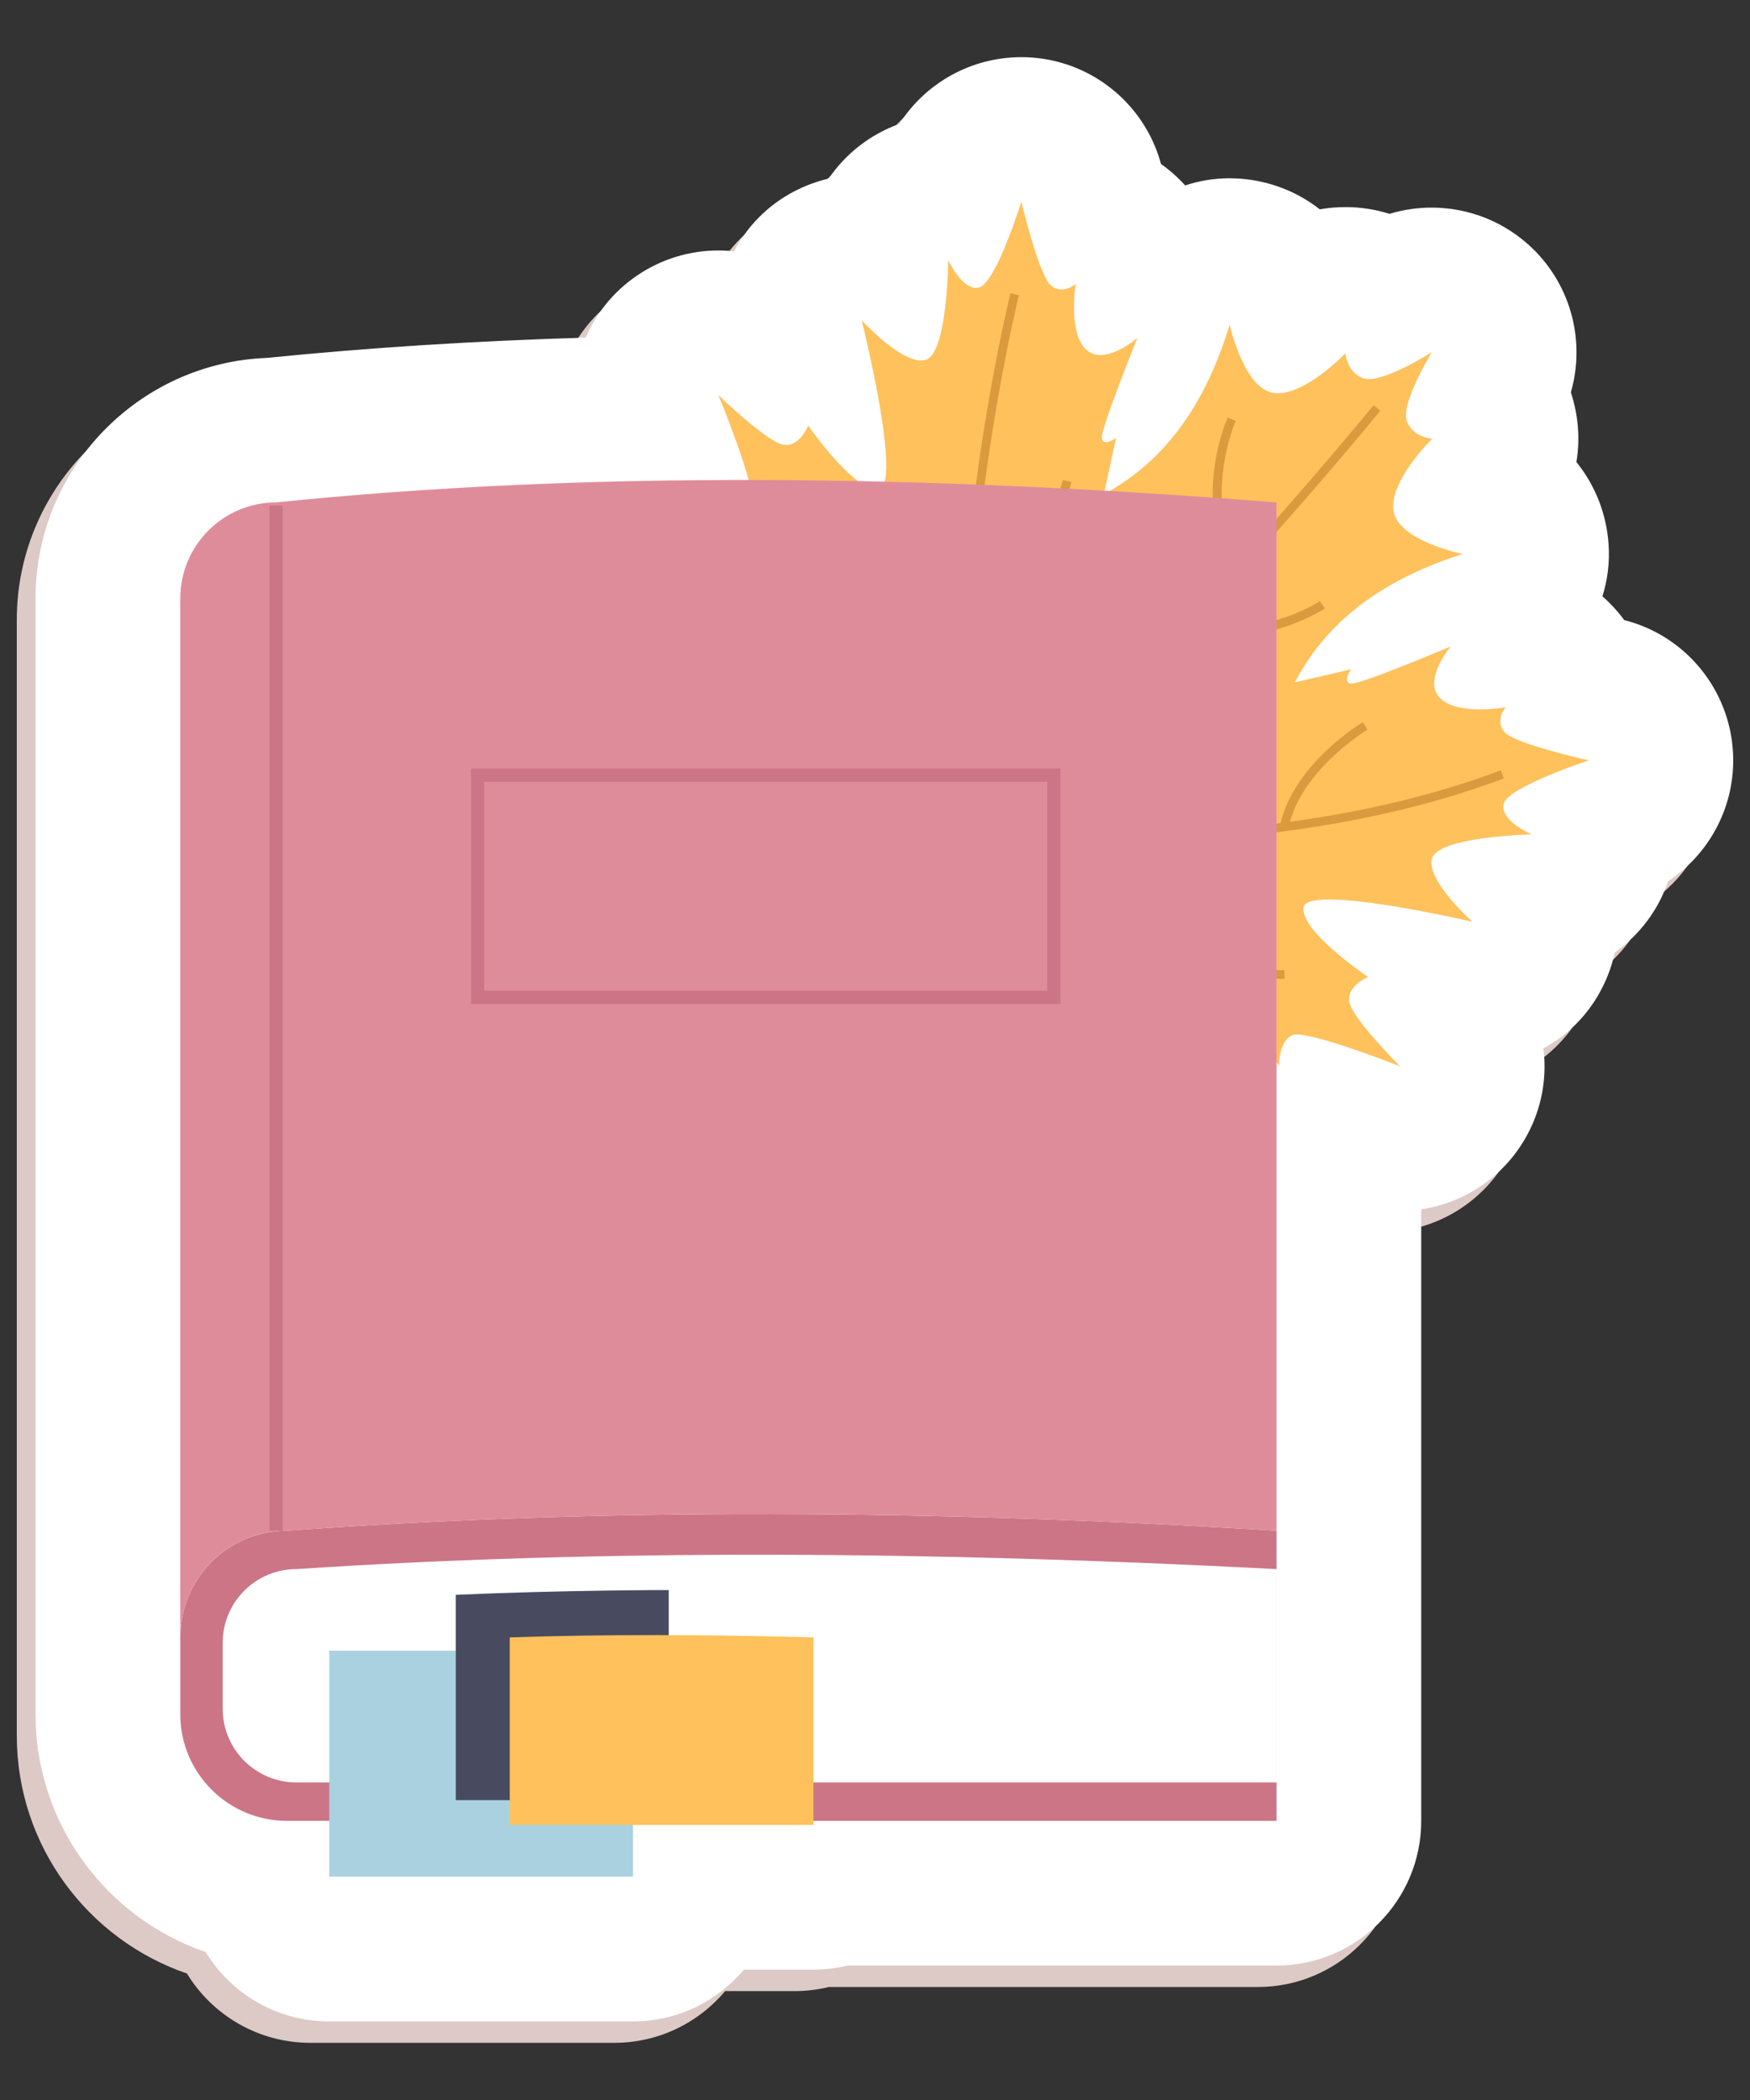 <svg width="30" height="36" viewBox="0 0 30 36" fill="none" xmlns="http://www.w3.org/2000/svg">
<rect x="0" y="0" width="30" height="36" fill="#333333" stroke="none"/>
<path d="M27.523 10.998C27.412 10.847 27.286 10.71 27.148 10.59C27.237 10.31 27.275 10.01 27.255 9.704C27.219 9.169 27.02 8.679 26.703 8.289C26.768 7.898 26.738 7.489 26.607 7.094C26.854 6.237 26.624 5.29 25.964 4.64C25.486 4.169 24.857 3.926 24.222 3.926C23.979 3.926 23.736 3.962 23.5 4.034C23.25 3.956 22.995 3.917 22.744 3.917C22.595 3.917 22.448 3.931 22.303 3.957C21.909 3.646 21.416 3.455 20.881 3.427C20.839 3.425 20.797 3.424 20.756 3.424C20.492 3.424 20.237 3.467 19.996 3.547C19.874 3.411 19.735 3.288 19.582 3.178C19.298 2.131 18.363 1.386 17.272 1.349C17.244 1.348 17.215 1.347 17.187 1.347C16.328 1.347 15.545 1.79 15.096 2.492C14.595 2.671 14.175 3.004 13.884 3.429C13.68 3.477 13.478 3.551 13.284 3.653C12.836 3.89 12.487 4.251 12.261 4.676C12.173 4.667 12.083 4.662 11.994 4.662C11.509 4.662 11.022 4.803 10.598 5.092C10.198 5.364 9.9 5.736 9.718 6.156C7.819 6.212 5.992 6.328 4.261 6.503C2.057 6.584 0.288 8.402 0.288 10.627V28.437V29.753C0.288 31.642 1.51 33.251 3.205 33.832C3.64 34.545 4.426 35.02 5.323 35.02H10.529C11.293 35.02 11.976 34.675 12.431 34.133H13.624C13.826 34.133 14.022 34.108 14.21 34.063H21.562C22.932 34.063 24.043 32.952 24.043 31.581V30.924V27.267V26.609V21.099C24.722 20.997 25.349 20.616 25.748 20.01C26.082 19.502 26.209 18.91 26.138 18.341C26.56 18.109 26.916 17.754 27.145 17.302C27.244 17.106 27.316 16.902 27.361 16.696C27.78 16.399 28.105 15.975 28.276 15.474C28.996 14.998 29.433 14.169 29.387 13.276C29.332 12.187 28.574 11.265 27.523 10.998Z" fill="#DDCAC6"/>
<path d="M26.252 14.303C26.252 14.303 25.706 14.067 25.776 13.779C25.846 13.492 27.232 13.035 27.232 13.035C27.232 13.035 25.969 12.755 25.792 12.553C25.616 12.351 25.81 12.126 25.81 12.126C25.81 12.126 24.987 12.274 24.684 11.967C24.382 11.66 24.867 11.083 24.867 11.083C24.867 11.083 23.322 11.739 23.161 11.719C23 11.699 23.16 11.475 23.16 11.475L22.195 11.699C22.797 10.552 23.824 9.898 25.07 9.497C25.07 9.497 23.966 9.272 23.888 8.759C23.809 8.246 24.551 7.521 24.551 7.521C24.551 7.521 24.203 7.502 24.112 7.199C24.021 6.897 24.544 6.04 24.544 6.04C24.544 6.04 23.696 6.577 23.392 6.49C23.087 6.404 23.064 6.056 23.064 6.056C23.064 6.056 22.35 6.809 21.836 6.738C21.322 6.667 21.079 5.567 21.079 5.567C20.709 6.782 20.096 7.793 19.021 8.418C18.993 8.416 18.964 8.415 18.936 8.413L19.132 7.508C19.132 7.508 18.91 7.672 18.888 7.511C18.865 7.35 19.497 5.795 19.497 5.795C19.497 5.795 18.927 6.289 18.616 5.991C18.304 5.694 18.44 4.868 18.44 4.868C18.44 4.868 18.217 5.066 18.013 4.892C17.808 4.719 17.509 3.46 17.509 3.46C17.509 3.46 17.073 4.853 16.787 4.928C16.5 5.002 16.256 4.46 16.256 4.46C16.256 4.46 16.245 6.076 15.862 6.172C15.48 6.269 14.774 5.494 14.774 5.494C14.774 5.494 15.323 7.7 15.165 8.258C15.014 8.254 14.864 8.252 14.714 8.249C14.31 7.957 13.854 7.296 13.854 7.296C13.854 7.296 13.707 7.674 13.426 7.625C13.145 7.576 12.316 6.775 12.316 6.775C12.316 6.775 12.691 7.681 12.834 8.229C10.042 8.227 7.337 8.347 4.736 8.613C3.828 8.613 3.091 9.35 3.091 10.259V28.069V29.385C3.091 30.395 3.909 31.214 4.919 31.214H5.644V32.171H10.85V31.284H13.945V31.214H21.883V30.556V26.899V26.241V18.217C21.911 18.245 21.927 18.262 21.927 18.262C21.927 18.262 21.918 17.848 22.154 17.745C22.39 17.641 23.997 18.278 23.997 18.278C23.997 18.278 23.184 17.461 23.131 17.181C23.077 16.901 23.453 16.748 23.453 16.748C23.453 16.748 22.304 15.983 22.345 15.56C22.386 15.137 25.241 15.801 25.241 15.801C25.241 15.801 24.455 15.107 24.546 14.723C24.636 14.339 26.252 14.303 26.252 14.303Z" fill="white"/>
<path d="M17.509 3.46C17.509 3.46 17.808 4.719 18.012 4.892C18.075 4.945 18.139 4.964 18.198 4.964C18.332 4.964 18.44 4.868 18.44 4.868C18.44 4.868 18.303 5.694 18.615 5.991C18.688 6.06 18.774 6.087 18.863 6.087C19.16 6.087 19.497 5.795 19.497 5.795C19.497 5.795 18.865 7.35 18.887 7.511C18.895 7.564 18.924 7.581 18.959 7.581C19.032 7.581 19.131 7.508 19.131 7.508L18.935 8.413C18.964 8.415 18.992 8.417 19.021 8.418C20.096 7.793 20.709 6.782 21.079 5.567C21.079 5.567 21.321 6.667 21.836 6.738C21.859 6.741 21.882 6.743 21.906 6.743C22.413 6.743 23.063 6.056 23.063 6.056C23.063 6.056 23.087 6.404 23.391 6.49C23.414 6.497 23.44 6.5 23.468 6.5C23.817 6.5 24.544 6.04 24.544 6.04C24.544 6.04 24.02 6.897 24.111 7.199C24.203 7.502 24.551 7.521 24.551 7.521C24.551 7.521 23.809 8.246 23.888 8.759C23.966 9.272 25.07 9.497 25.07 9.497C23.824 9.898 22.797 10.552 22.195 11.699L23.16 11.475C23.16 11.475 23 11.699 23.161 11.719C23.163 11.719 23.166 11.719 23.169 11.719C23.368 11.719 24.866 11.083 24.866 11.083C24.866 11.083 24.382 11.66 24.684 11.967C24.838 12.123 25.126 12.162 25.372 12.162C25.61 12.162 25.81 12.126 25.81 12.126C25.81 12.126 25.616 12.351 25.792 12.553C25.969 12.755 27.232 13.035 27.232 13.035C27.232 13.035 25.846 13.492 25.776 13.779C25.706 14.067 26.252 14.303 26.252 14.303C26.252 14.303 24.636 14.339 24.546 14.723C24.455 15.107 25.24 15.801 25.24 15.801C25.24 15.801 23.598 15.419 22.787 15.419C22.529 15.419 22.355 15.457 22.345 15.56C22.304 15.983 23.453 16.748 23.453 16.748C23.453 16.748 23.077 16.901 23.131 17.181C23.184 17.461 23.997 18.278 23.997 18.278C23.997 18.278 22.622 17.733 22.229 17.733C22.197 17.733 22.172 17.737 22.154 17.745C21.918 17.848 21.927 18.262 21.927 18.262C21.927 18.262 21.91 18.245 21.883 18.217V26.241V26.899V30.556V31.214H13.945V31.284H10.85V32.171H5.644V31.214H4.919C3.909 31.214 3.091 30.395 3.091 29.385V28.069V10.259C3.091 9.35 3.827 8.613 4.736 8.613C7.315 8.349 9.996 8.229 12.763 8.229C12.786 8.229 12.81 8.229 12.834 8.229C12.691 7.681 12.316 6.775 12.316 6.775C12.316 6.775 13.145 7.576 13.426 7.625C13.443 7.628 13.46 7.63 13.476 7.63C13.724 7.63 13.854 7.296 13.854 7.296C13.854 7.296 14.31 7.957 14.713 8.249C14.864 8.252 15.014 8.254 15.165 8.258C15.323 7.7 14.773 5.494 14.773 5.494C14.773 5.494 15.399 6.181 15.792 6.181C15.816 6.181 15.84 6.178 15.862 6.172C16.244 6.076 16.255 4.46 16.255 4.46C16.255 4.46 16.47 4.935 16.732 4.935C16.75 4.935 16.768 4.932 16.787 4.928C17.073 4.853 17.509 3.46 17.509 3.46ZM17.508 0.98C16.649 0.98 15.866 1.422 15.418 2.124C14.916 2.304 14.496 2.636 14.206 3.061C14.001 3.109 13.799 3.184 13.605 3.286C13.157 3.522 12.808 3.883 12.583 4.309C12.494 4.299 12.405 4.294 12.315 4.294C11.83 4.294 11.343 4.436 10.919 4.725C10.52 4.997 10.221 5.369 10.04 5.788C8.14 5.844 6.314 5.96 4.583 6.135C2.378 6.216 0.609 8.035 0.609 10.259V28.069V29.385C0.609 31.274 1.831 32.884 3.526 33.464C3.962 34.177 4.747 34.653 5.644 34.653H10.85C11.614 34.653 12.297 34.308 12.752 33.765H13.945C14.147 33.765 14.343 33.741 14.531 33.695H21.883C23.253 33.695 24.364 32.584 24.364 31.214V30.556L24.364 26.899L24.364 26.241V20.732C25.043 20.63 25.671 20.248 26.069 19.642C26.404 19.135 26.53 18.542 26.459 17.973C26.882 17.741 27.237 17.387 27.466 16.934C27.566 16.738 27.637 16.535 27.682 16.328C28.101 16.032 28.426 15.608 28.597 15.106C29.317 14.631 29.755 13.801 29.709 12.908C29.653 11.819 28.895 10.897 27.844 10.63C27.733 10.479 27.607 10.343 27.47 10.223C27.558 9.942 27.597 9.643 27.576 9.336C27.54 8.801 27.341 8.311 27.024 7.921C27.089 7.531 27.059 7.121 26.929 6.726C27.176 5.869 26.945 4.922 26.285 4.272C25.807 3.802 25.178 3.559 24.543 3.559C24.3 3.559 24.057 3.594 23.821 3.666C23.571 3.588 23.317 3.55 23.065 3.55C22.916 3.55 22.769 3.563 22.625 3.589C22.23 3.278 21.737 3.087 21.202 3.059C21.16 3.057 21.118 3.056 21.077 3.056C20.814 3.056 20.558 3.099 20.317 3.179C20.195 3.044 20.057 2.92 19.903 2.811C19.619 1.764 18.684 1.018 17.593 0.981C17.565 0.98 17.537 0.98 17.508 0.98Z" fill="white"/>
<path d="M22.154 17.745C22.391 17.641 23.998 18.278 23.998 18.278C23.998 18.278 23.184 17.461 23.131 17.181C23.077 16.901 23.453 16.748 23.453 16.748C23.453 16.748 22.304 15.983 22.345 15.56C22.387 15.137 25.241 15.801 25.241 15.801C25.241 15.801 24.455 15.107 24.546 14.723C24.636 14.339 26.252 14.303 26.252 14.303C26.252 14.303 25.706 14.067 25.776 13.779C25.846 13.492 27.233 13.035 27.233 13.035C27.233 13.035 25.969 12.755 25.793 12.553C25.616 12.351 25.81 12.126 25.81 12.126C25.81 12.126 24.987 12.274 24.685 11.967C24.382 11.66 24.867 11.083 24.867 11.083C24.867 11.083 23.323 11.739 23.161 11.719C23 11.699 23.16 11.475 23.16 11.475L22.195 11.699C22.797 10.552 23.825 9.898 25.071 9.497C25.071 9.497 23.967 9.272 23.888 8.759C23.809 8.246 24.551 7.521 24.551 7.521C24.551 7.521 24.203 7.502 24.112 7.199C24.021 6.897 24.544 6.04 24.544 6.04C24.544 6.04 23.696 6.577 23.392 6.49C23.088 6.404 23.064 6.056 23.064 6.056C23.064 6.056 22.35 6.809 21.836 6.738C21.322 6.668 21.08 5.567 21.08 5.567C20.698 6.819 20.06 7.857 18.922 8.476L19.132 7.508C19.132 7.508 18.91 7.672 18.888 7.511C18.866 7.35 19.497 5.795 19.497 5.795C19.497 5.795 18.927 6.289 18.616 5.991C18.304 5.694 18.44 4.868 18.44 4.868C18.44 4.868 18.217 5.066 18.013 4.892C17.808 4.719 17.509 3.46 17.509 3.46C17.509 3.46 17.074 4.853 16.787 4.928C16.5 5.002 16.256 4.46 16.256 4.46C16.256 4.46 16.245 6.076 15.863 6.172C15.48 6.269 14.774 5.494 14.774 5.494C14.774 5.494 15.482 8.338 15.06 8.386C14.637 8.433 13.855 7.296 13.855 7.296C13.855 7.296 13.707 7.674 13.426 7.625C13.146 7.576 12.316 6.776 12.316 6.776C12.316 6.776 12.978 8.372 12.878 8.61C12.778 8.848 12.364 8.845 12.364 8.845C12.364 8.845 13.239 9.633 13.189 9.992C13.139 10.35 12.244 10.139 12.244 10.139C13.018 10.733 13.645 11.384 14.049 12.118C13.582 12.474 13.033 12.601 12.413 12.53C13.016 12.743 13.432 13.053 13.646 13.466C14.453 13.415 16.066 13.775 16.546 14.243C17.026 14.711 17.326 16.244 17.287 17.051C17.704 17.26 18.02 17.67 18.242 18.27C18.162 17.651 18.28 17.1 18.629 16.628C19.369 17.021 20.029 17.637 20.636 18.402C20.636 18.402 20.41 17.511 20.768 17.455C21.127 17.4 21.927 18.263 21.927 18.263C21.927 18.263 21.918 17.848 22.154 17.745Z" fill="#FFC15B"/>
<path d="M14.439 16.408L14.343 16.295C17.67 13.461 20.767 10.316 23.548 6.946L23.663 7.041C20.876 10.417 17.773 13.569 14.439 16.408Z" fill="#DB9A3D"/>
<path d="M16.639 14.316C16.032 10.28 17.309 5.078 17.322 5.026L17.467 5.062C17.453 5.114 16.183 10.287 16.787 14.294L16.639 14.316Z" fill="#DB9A3D"/>
<path d="M16.705 14.379L16.721 14.231C16.77 14.236 21.684 14.736 25.727 13.205L25.779 13.344C21.703 14.888 16.754 14.384 16.705 14.379Z" fill="#DB9A3D"/>
<path d="M16.601 14.298C14.982 12.186 13.781 8.713 13.77 8.678L13.91 8.63C13.922 8.665 15.115 12.115 16.72 14.207L16.601 14.298Z" fill="#DB9A3D"/>
<path d="M20.345 16.479C19.347 16.177 18.015 15.571 16.664 14.36L16.763 14.249C19.418 16.63 21.993 16.634 22.018 16.634L22.02 16.782C22.007 16.783 21.343 16.782 20.345 16.479Z" fill="#DB9A3D"/>
<path d="M21.116 9.822C20.438 8.539 21.021 7.213 21.046 7.157L21.182 7.218C21.176 7.231 20.604 8.535 21.247 9.752L21.116 9.822Z" fill="#DB9A3D"/>
<path d="M20.28 10.811L20.318 10.667C21.572 10.997 22.618 10.313 22.629 10.306L22.711 10.43C22.667 10.46 21.601 11.158 20.28 10.811Z" fill="#DB9A3D"/>
<path d="M16.634 10.522L16.553 10.398C17.942 9.489 18.219 8.242 18.221 8.229L18.367 8.26C18.356 8.313 18.075 9.581 16.634 10.522Z" fill="#DB9A3D"/>
<path d="M21.942 14.165C22.152 13.117 23.316 12.409 23.365 12.38L23.442 12.508C23.43 12.514 22.285 13.211 22.088 14.194L21.942 14.165Z" fill="#DB9A3D"/>
<path d="M18.763 14.396C18.664 13.113 20.427 11.843 20.502 11.789L20.588 11.91C20.571 11.923 18.818 13.186 18.911 14.384L18.763 14.396Z" fill="#DB9A3D"/>
<path d="M21.449 15.665C20.663 14.92 20.393 14.39 20.382 14.368L20.515 14.301C20.517 14.306 20.787 14.832 21.552 15.557L21.449 15.665Z" fill="#DB9A3D"/>
<path d="M14.776 10.93L14.691 10.807C15.684 10.123 15.904 8.703 15.906 8.689L16.053 8.711C16.044 8.771 15.821 10.209 14.776 10.93Z" fill="#DB9A3D"/>
<path d="M14.924 13.027C14.672 12.95 14.486 12.854 14.47 12.846L14.538 12.714C14.546 12.718 15.302 13.104 15.799 12.926L15.849 13.066C15.556 13.171 15.201 13.111 14.924 13.027Z" fill="#DB9A3D"/>
<path d="M21.883 30.556H5.152C4.415 30.556 3.817 29.958 3.817 29.221V28.234C3.817 27.497 4.415 26.899 5.152 26.899C10.374 26.508 15.991 26.552 21.883 26.899V30.556Z" fill="white"/>
<path d="M5.081 26.899C10.329 26.551 15.97 26.59 21.883 26.899V26.241C15.995 25.878 10.319 25.845 4.919 26.241C3.909 26.241 3.091 27.06 3.091 28.07V29.386C3.091 30.395 3.909 31.214 4.919 31.214H21.883V30.556H5.081C4.383 30.556 3.818 29.991 3.818 29.293V28.162C3.818 27.464 4.383 26.899 5.081 26.899Z" fill="#CC7587"/>
<path d="M4.919 26.241C10.319 25.845 15.995 25.878 21.883 26.241V8.613C15.826 8.134 10.064 8.068 4.736 8.613C3.828 8.613 3.091 9.35 3.091 10.259V28.07C3.091 27.06 3.909 26.241 4.919 26.241Z" fill="#DF8C9A"/>
<path d="M4.846 26.241H4.62V8.667H4.846V26.241Z" fill="#CC7587"/>
<path d="M18.178 17.211H8.074V13.177H18.178V17.211ZM8.3 16.985H17.952V13.403H8.3V16.985Z" fill="#CC7587"/>
<path d="M10.851 32.171H5.645V28.297H10.851V32.171Z" fill="#AAD1DF"/>
<path d="M11.464 30.86H7.814V27.34C9.639 27.258 11.464 27.258 11.464 27.258V30.86Z" fill="#484B60"/>
<path d="M13.945 31.284H8.739V28.07C10.391 28.014 12.135 28.019 13.945 28.07V31.284Z" fill="#FFC15B"/>
</svg>
